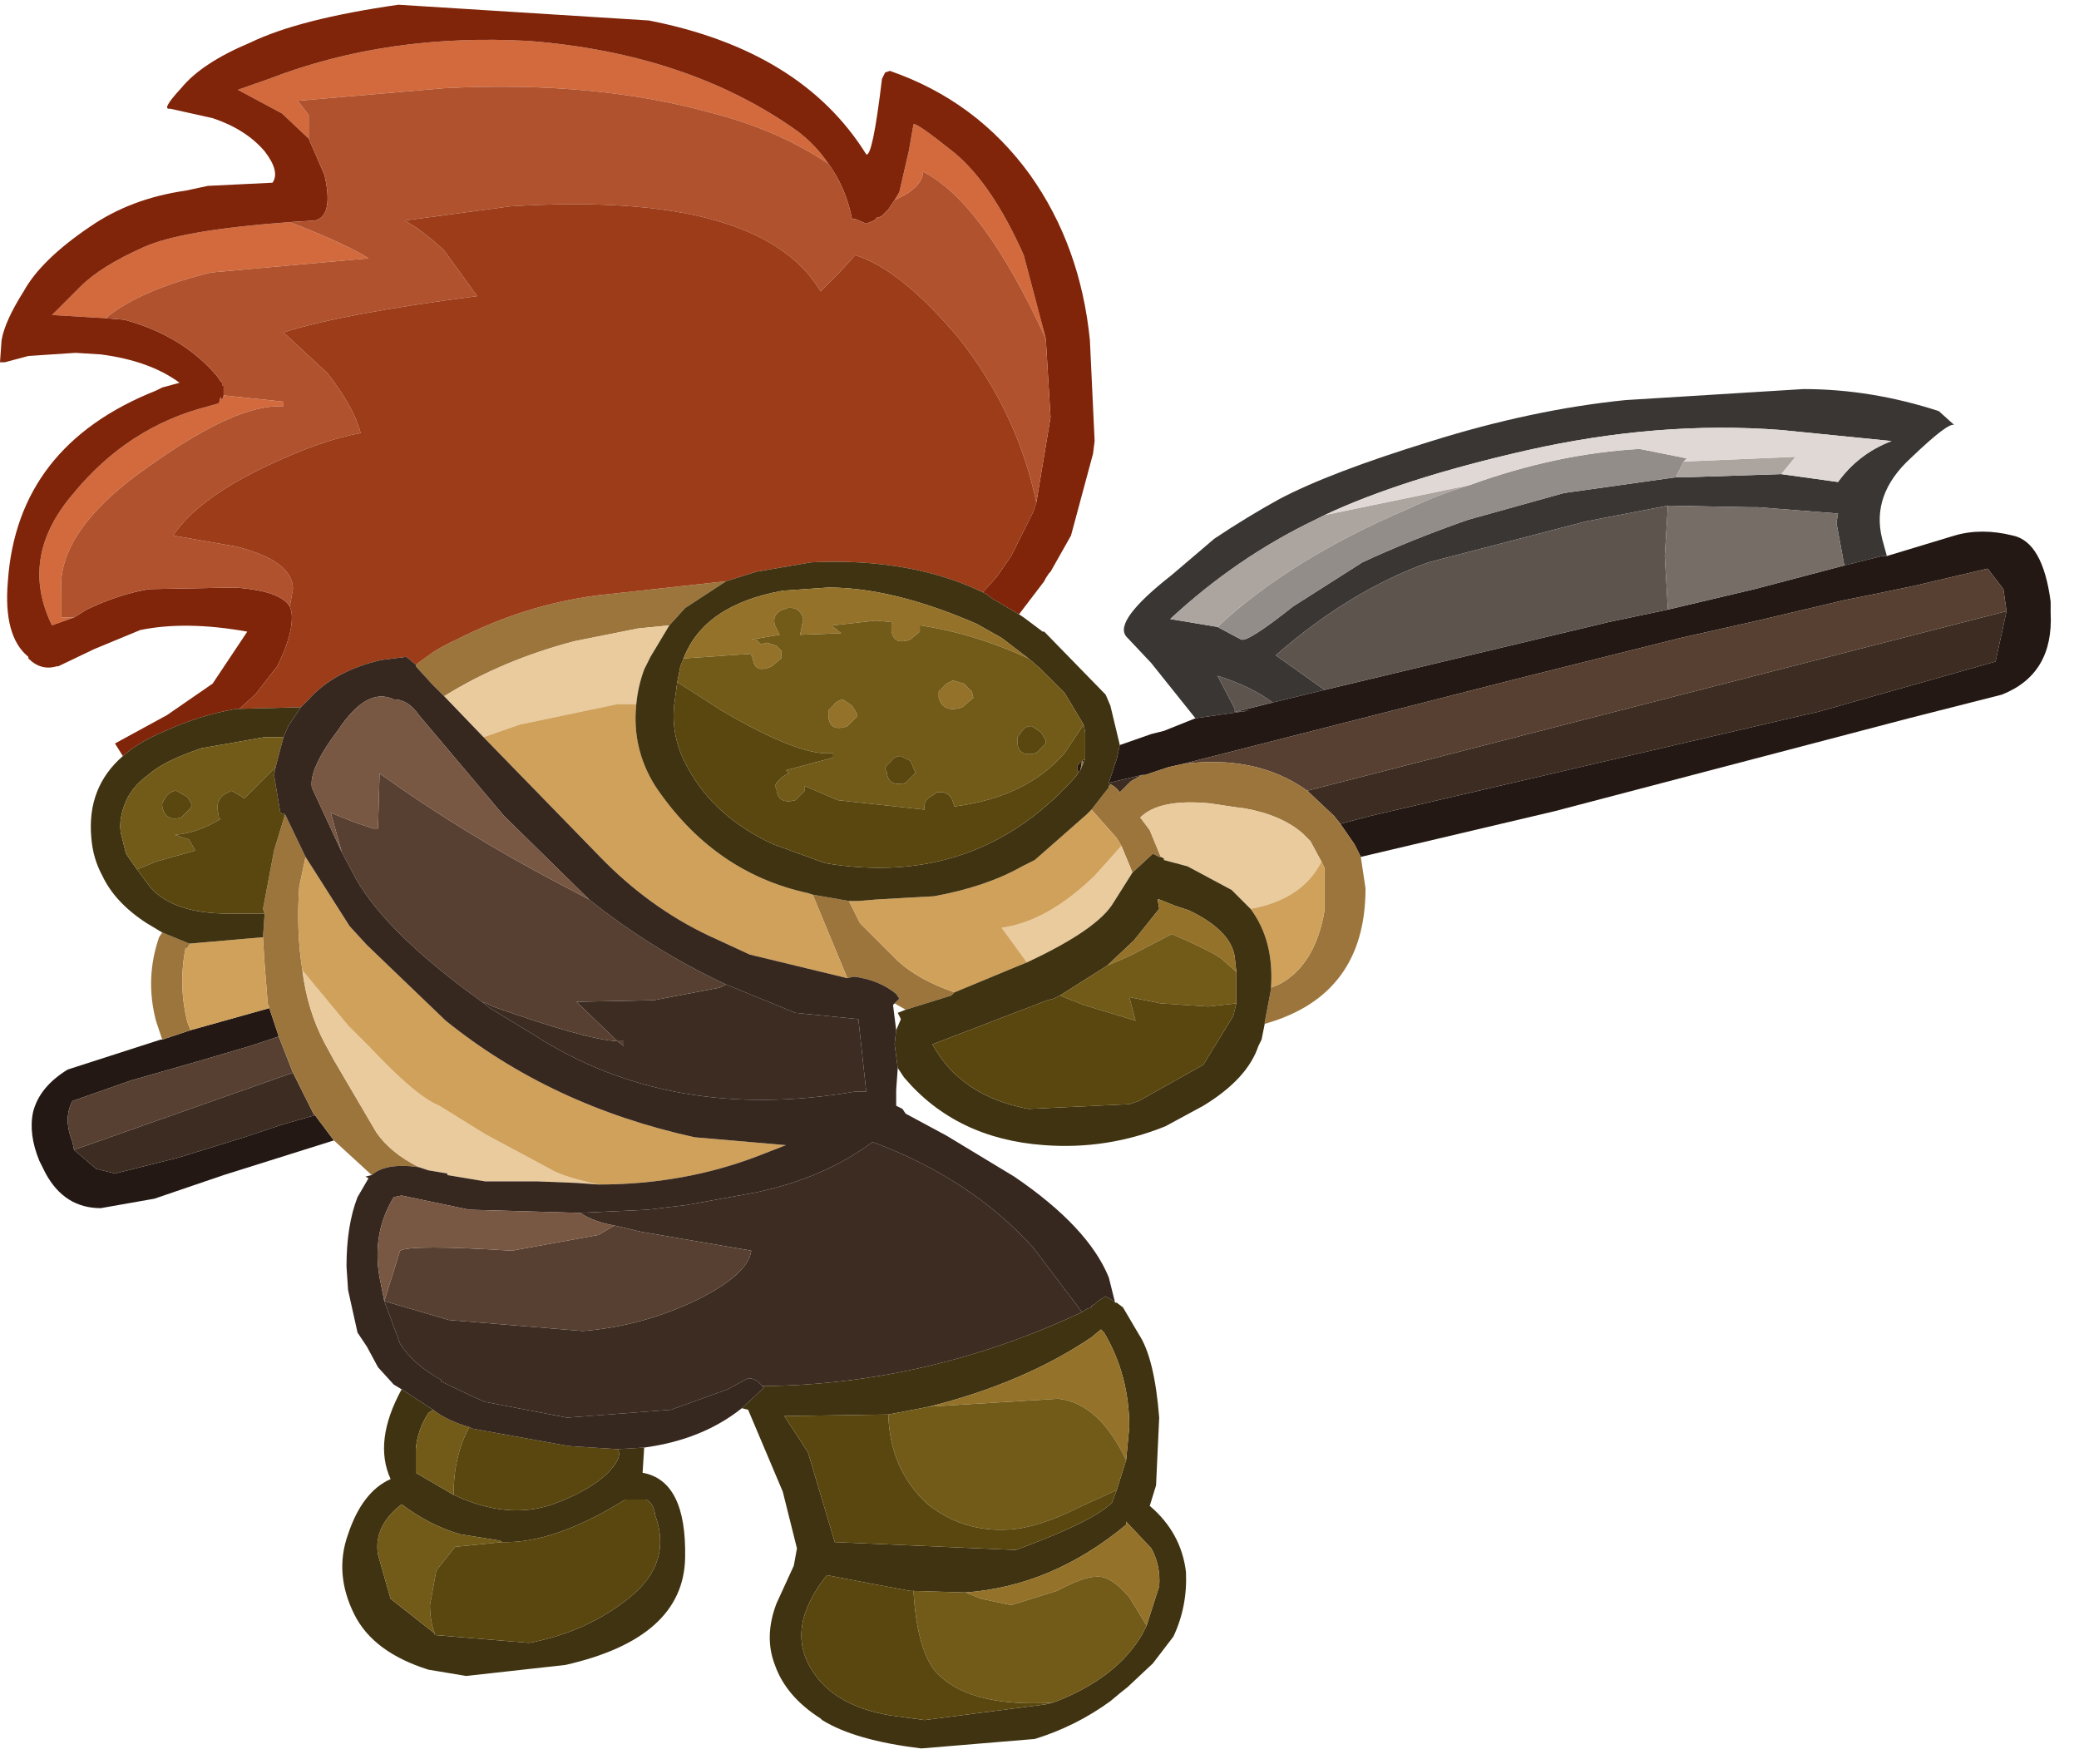 <?xml version="1.0" encoding="utf-8"?>
<svg version="1.1" id="Layer_1"
xmlns="http://www.w3.org/2000/svg"
xmlns:xlink="http://www.w3.org/1999/xlink"
xmlns:author="http://www.sothink.com"
width="66px" height="56px"
xml:space="preserve">
<g id="1902" transform="matrix(1, 0, 0, 1, 0, 0)">
<path style="fill:#3A3634;fill-opacity:1" d="M38.65,21.45L39.2 22.5L39.2 22.6L39.7 22.55L37.95 22.8L36.55 21.05L35.75 20.2Q35.35 19.7 37.2 18.25L38.55 17.1Q39.6 16.4 40.6 15.85Q42.2 15 45.45 14Q48.65 13 51.6 12.7L57.25 12.35Q59.4 12.35 61.55 13.05L62.05 13.5Q61.9 13.35 60.65 14.55Q59.4 15.7 59.75 17.1L59.9 17.65L59.75 17.65L58.55 17.95L58.3 16.6L58.35 16.3L55.8 16.1L55.5 16.1L52.95 16.05L50.35 16.55L45.35 17.85Q42.85 18.75 40.5 20.8L42.05 21.9L40.4 22.3Q39.75 21.8 38.65 21.45M53.5,15.15L56.55 15.05L58.35 15.3Q59 14.4 60.05 14L56.55 13.65Q52.65 13.35 48.45 14.3Q44.5 15.2 42.05 16.35L41.75 16.5Q39.25 17.7 37.15 19.65L38.65 19.9L39.4 20.3Q39.6 20.4 41.05 19.25L43.25 17.85Q44.75 17.15 46.6 16.5L49.65 15.65L53.2 15.15L53.5 15.15" />
<path style="fill:#231813;fill-opacity:1" d="M35.2,24.85L35.45 24.1L35.55 23.65L36.55 23.3L36.95 23.2L37.95 22.8L39.7 22.55L39.2 22.6L40.4 22.3L42.05 21.9L51.05 19.75L52.95 19.35L55.7 18.7L58.55 17.95L59.75 17.65L59.9 17.65L62.05 17Q62.9 16.75 63.9 17Q64.85 17.2 65.1 19.1L65.1 19.45Q65.2 21.4 63.55 22.05L60.6 22.8L49.35 25.75L43.2 27.2L43 26.8L42.55 26.15L43.5 25.9L57.25 22.7L57.7 22.6L63.35 21L63.7 19.4L63.6 18.7L63.1 18.05L60.75 18.6L59.55 18.85L58.55 19.05L55.8 19.7L53.35 20.25L48.15 21.55L37.55 24.25L37.1 24.35L36.35 24.6L36.25 24.6L35.2 24.85M10.6,36.2L7.1 37.3L4.9 38.05L3.2 38.35Q2.05 38.35 1.45 37.25L1.25 36.85Q0.9 36 1.05 35.3Q1.25 34.5 2.15 33.95L5.1 33L5.15 33L6.05 32.7L8.55 32L8.8 32.75L8.85 32.9L7.95 33.2L6.25 33.7L4.15 34.3L2.3 34.95Q2 35.5 2.3 36.25L2.35 36.5L3.05 37.1L3.65 37.25L5.65 36.75L7.75 36.1L8.95 35.7L10 35.4L10.6 36.2M34.4,24.2L34.35 24.15L34.3 24.45L34.25 24.5Q34.1 24.35 34.35 24.15L34.45 24.1L34.4 24.2" />
<path style="fill:#3C2C22;fill-opacity:1" d="M63.7,19.4L63.35 21L57.7 22.6L57.25 22.7L43.5 25.9L42.55 26.15L42.35 25.9L41.5 25.1L63.7 19.4M36.25,24.6L35.9 24.8L35.55 25.15Q35.4 24.95 35.25 24.9L35.2 24.85L36.25 24.6M23.05,31.25L25.25 32.15L27.25 32.35L27.5 34.65L27.15 34.65Q21.3 35.65 16.95 32.85L15.55 32L15.3 31.8L15.45 31.85L15.65 31.95Q18.6 33 19.6 33.05L18.3 31.8L20.75 31.75L22.85 31.35L23.05 31.25M19.8,33.05L19.6 33.05L19.8 33.2L19.8 33.05M9.3,34.05L9.8 35.05L9.95 35.35L10 35.4L8.95 35.7L7.75 36.1L5.65 36.75L3.65 37.25L3.05 37.1L2.35 36.5L9.3 34.05M20.55,38.4L21.8 38.25L24 37.85Q26.15 37.4 27.7 36.25Q30.8 37.4 32.8 39.6L34.35 41.65Q29.45 43.95 24.2 44Q24 43.75 23.75 43.75L23.1 44.1L21.3 44.75L18 45L15.4 44.5L15.05 44.35L14 43.85L14 43.8Q13.1 43.3 12.7 42.65L12.2 41.3L14.25 41.9L18.5 42.25Q20.4 42.1 22.15 41.25Q23.75 40.45 23.85 39.7L20.35 39.1L19.5 38.9Q18.9 38.8 18.4 38.5L20.55 38.4" />
<path style="fill:#574031;fill-opacity:1" d="M37.55,24.25L48.15 21.55L53.35 20.25L55.8 19.7L58.55 19.05L59.55 18.85L60.75 18.6L63.1 18.05L63.6 18.7L63.7 19.4L41.5 25.1Q39.9 23.95 37.55 24.25M22.85,31.35L20.75 31.75L18.3 31.8L19.6 33.05Q18.6 33 15.65 31.95L15.45 31.85L15.3 31.8Q12.3 29.65 11.3 27.9L10.85 27.05L10.5 25.8L11.25 26.1L11.85 26.3L12 26.3L12.05 24.55Q14.7 26.45 17.75 28.05L18.7 28.55Q20.7 30.15 23.05 31.25L22.85 31.35M19.8,33.2L19.6 33.05L19.8 33.05L19.8 33.2M9.3,34.05L2.35 36.5L2.3 36.25Q2 35.5 2.3 34.95L4.15 34.3L6.25 33.7L7.95 33.2L8.85 32.9L9.3 34.05M20.35,39.1L23.85 39.7Q23.75 40.45 22.15 41.25Q20.4 42.1 18.5 42.25L14.25 41.9L12.2 41.3L12.7 39.7Q13.05 39.5 16.25 39.7L19 39.2L19.5 38.9L20.35 39.1" />
<path style="fill:#938D89;fill-opacity:1" d="M44.7,16.15Q45.65 15.7 46.65 15.4Q49.4 14.4 52.05 14.25L53.55 14.55L53.45 14.65L53.2 15.15L49.65 15.65L46.6 16.5Q44.75 17.15 43.25 17.85L41.05 19.25Q39.6 20.4 39.4 20.3L38.65 19.9Q40.95 17.75 44.7 16.15" />
<path style="fill:#ACA49F;fill-opacity:1" d="M57,14.5L56.55 15.05L53.5 15.15L53.2 15.15L53.45 14.65L57 14.5M46.65,15.4Q45.65 15.7 44.7 16.15Q40.95 17.75 38.65 19.9L37.15 19.65Q39.25 17.7 41.75 16.5L42.05 16.35L46.65 15.4" />
<path style="fill:#5D544E;fill-opacity:1" d="M52.95,19.35L51.05 19.75L42.05 21.9L40.5 20.8Q42.85 18.75 45.35 17.85L50.35 16.55L52.95 16.05L52.85 17.65L52.95 19.35M40.4,22.3L39.2 22.6L39.2 22.5L38.65 21.45Q39.75 21.8 40.4 22.3" />
<path style="fill:#E0D8D4;fill-opacity:1" d="M53.45,14.65L53.55 14.55L52.05 14.25Q49.4 14.4 46.65 15.4L42.05 16.35Q44.5 15.2 48.45 14.3Q52.65 13.35 56.55 13.65L60.05 14Q59 14.4 58.35 15.3L56.55 15.05L57 14.5L53.45 14.65" />
<path style="fill:#766D67;fill-opacity:1" d="M52.85,17.65L52.95 16.05L55.5 16.1L55.8 16.1L58.35 16.3L58.3 16.6L58.55 17.95L55.7 18.7L52.95 19.35L52.85 17.65" />
<path style="fill:#9C753C;fill-opacity:1" d="M36.8,27.2L36.6 27.1L35.95 27.7L35.85 27.45L35.6 26.85L35.45 26.6L34.65 25.7L35 25.25L35.2 25L35.2 24.95L35.25 24.9Q35.4 24.95 35.55 25.15L35.9 24.8L36.25 24.6L36.35 24.6L37.1 24.35L37.55 24.25Q39.9 23.95 41.5 25.1L42.35 25.9L42.55 26.15L43 26.8L43.2 27.2L43.35 28.2Q43.35 31.6 40.15 32.5L40.15 32.45L40.35 31.4L40.35 31.35L40.6 31.25Q41.75 30.65 42.05 28.9L42.05 27.55L41.95 27.35L41.6 26.7L41.35 26.45Q40.65 25.85 39.45 25.65L39.4 25.65L38.4 25.5Q36.8 25.35 36.2 25.95L36.5 26.35L36.85 27.2L36.8 27.2M10,35.4L9.95 35.35L9.8 35.05L9.3 34.05L8.85 32.9L8.8 32.75L8.55 32L8.5 31.85L8.4 30.6L8.35 29.8L8.35 29.75L8.4 29L8.35 28.85L8.7 27L9.05 25.85L9.7 27.2L9.5 28.15Q9.4 29.55 9.6 30.8Q9.75 32.05 10.3 33.1L10.6 33.65L11.95 35.95Q12.4 36.6 13.3 37.05Q12.25 36.9 11.8 37.3L10.6 36.2L10 35.4M5.15,33L4.95 32.4Q4.6 31.05 5.05 29.75L5.15 29.6L6 29.95L6.05 29.95L6 30L5.9 30.05Q5.65 31.25 5.95 32.45L6.05 32.7L5.15 33M13.2,21.1L13.75 20.7Q14.15 20.45 14.5 20.3Q16.65 19.2 18.95 18.9L23.05 18.45L21.75 19.3L21.25 19.85L20.25 19.95L18.25 20.35Q15.95 20.95 14.1 22.1L13.7 21.7L13.2 21.15L13.2 21.1M28.4,31.85L28.55 31.7L28.45 31.55Q27.9 31.1 27.1 31L26.9 31.05L25.8 28.4L26.95 28.6L27.3 29.3L28.5 30.5Q29.15 31.1 30.3 31.5L30.2 31.6L28.75 32.05L28.4 31.85M34.4,24.2L34.3 24.45L34.35 24.15L34.4 24.2" />
<path style="fill:#E9CB9E;fill-opacity:1" d="M39.7,28.85L39.1 28.25L37.7 27.5L36.95 27.3L36.95 27.25L36.85 27.2L36.5 26.35L36.2 25.95Q36.8 25.35 38.4 25.5L39.4 25.65L39.45 25.65Q40.65 25.85 41.35 26.45L41.6 26.7L41.95 27.35Q41.35 28.55 39.7 28.85M32.6,30.55L31.8 29.45Q33.25 29.25 34.75 27.8L35.6 26.85L35.85 27.45L35.95 27.7L35.35 28.65Q34.85 29.5 32.6 30.55M19.6,22.35L16.5 23L15.35 23.4L14.1 22.1Q15.95 20.95 18.25 20.35L20.25 19.95L21.25 19.85L20.65 20.85L20.45 21.25Q20.25 21.8 20.2 22.35L19.6 22.35M11.95,35.95L10.6 33.65L10.3 33.1Q9.75 32.05 9.6 30.8L11.05 32.55L11.75 33.25Q13.2 34.8 13.95 35.1L15.4 36L17.45 37.1Q17.85 37.35 19 37.6L18.3 37.55L17.05 37.5L15.6 37.5L15.4 37.5L14.2 37.3L14.2 37.25L13.6 37.15L13.3 37.05Q12.4 36.6 11.95 35.95" />
<path style="fill:#D0A15B;fill-opacity:1" d="M39.7,28.85Q41.35 28.55 41.95 27.35L42.05 27.55L42.05 28.9Q41.75 30.65 40.6 31.25L40.35 31.35Q40.45 29.85 39.7 28.85M28.5,30.5L27.3 29.3L26.95 28.6L27.25 28.6L27.85 28.55L29.65 28.45Q31.3 28.15 32.45 27.5L32.85 27.3L34.5 25.85L34.65 25.7L35.45 26.6L35.6 26.85L34.75 27.8Q33.25 29.25 31.8 29.45L32.6 30.55L32.35 30.65L30.3 31.5Q29.15 31.1 28.5 30.5M26.9,31.05L23.8 30.3L22.5 29.7Q20.6 28.8 19.05 27.2L15.35 23.4L16.5 23L19.6 22.35L20.2 22.35Q20.05 23.75 20.8 24.95Q22.65 27.7 25.65 28.35L25.8 28.4L26.9 31.05M9.5,28.15L9.7 27.2L11.1 29.4L11.65 30L14.15 32.4Q17.5 35.1 22.05 36.1L24.95 36.35L24.05 36.7Q21.7 37.6 19 37.6Q17.85 37.35 17.45 37.1L15.4 36L13.95 35.1Q13.2 34.8 11.75 33.25L11.05 32.55L9.6 30.8Q9.4 29.55 9.5 28.15M8.35,29.75L8.35 29.8L8.4 30.6L8.5 31.85L8.55 32L6.05 32.7L5.95 32.45Q5.65 31.25 5.9 30.05L5.9 30.1L6 30L6.05 29.95L8.35 29.75" />
<path style="fill:#D26A3D;fill-opacity:1" d="M29.3,5.45Q29.3 5.95 28.4 6.35L28.55 6.1L28.85 4.8L29 3.95Q29.05 3.85 30.3 4.85Q31.5 5.85 32.5 8.1L33.2 10.75Q31.2 6.4 29.3 5.45M8.95,3.6L7.55 2.85L8.55 2.5Q12.3 1.05 16.8 1.3Q21.85 1.7 25.3 4.15Q25.9 4.6 26.3 5.2Q24.75 4.15 22.65 3.6Q18.9 2.55 14.1 2.8L9.45 3.2L9.8 3.65L9.8 4.4L8.95 3.6M1.65,10L2.55 9.1Q3.2 8.45 4.55 7.85Q5.75 7.3 9.2 7.05Q11 7.75 11.7 8.2L6.7 8.65Q4.45 9.2 3.35 10.1L1.65 10M1.65,19.85Q0.6 17.7 2.3 15.7Q4.05 13.55 6.6 12.9L6.95 12.8L7 12.6L7.05 12.7L7.1 12.55L9 12.75L9 12.9Q7.55 12.8 4.8 14.75Q1.75 16.85 1.95 18.85L1.95 19.6L2.35 19.6L1.65 19.85" />
<path style="fill:#80250A;fill-opacity:1" d="M3.9,24L3.65 23.6L5.3 22.7L6.75 21.7L7.85 20.05Q5.9 19.7 4.45 20L3 20.6L1.85 21.15L1.8 21.15Q1.3 21.3 0.9 20.9L0.9 20.85Q0.1 20.2 0.25 18.45Q0.55 14.15 4.95 12.4L5.15 12.3L5.7 12.15Q4.75 11.45 3.2 11.25L2.4 11.2L0.9 11.3L0.15 11.5L0 11.5L0.05 10.8Q0.15 10.2 0.75 9.25Q1.3 8.25 2.85 7.2Q4.15 6.3 5.9 6.05L6.6 5.9L8.65 5.8Q8.9 5.45 8.4 4.8Q7.8 4.1 6.75 3.75L5.4 3.45Q5.1 3.5 5.75 2.8Q6.4 2 7.95 1.35Q9.5 0.6 12.65 0.15L20.6 0.65Q25.45 1.6 27.5 4.9Q27.7 5 28 2.5L28.1 2.3L28.25 2.25Q31 3.2 32.7 5.55Q34.3 7.8 34.6 10.8L34.75 14L34.7 14.4L34 17L33.35 18.15L33.3 18.2L33.2 18.35L33.15 18.45L32.35 19.5L31.5 19L31.3 18.85L31.2 18.8L31.65 18.3L32.1 17.65L32.8 16.25L32.9 15.95L33.35 13.25L33.2 10.75L32.5 8.1Q31.5 5.85 30.3 4.85Q29.05 3.85 29 3.95L28.85 4.8L28.55 6.1L28.4 6.35L28.2 6.65L28 6.85L27.9 6.9L27.85 6.9L27.75 7L27.5 7.1L27.15 6.95L27.05 6.95Q26.85 5.95 26.3 5.2Q25.9 4.6 25.3 4.15Q21.85 1.7 16.8 1.3Q12.3 1.05 8.55 2.5L7.55 2.85L8.95 3.6L9.8 4.4L10.3 5.55Q10.6 6.85 10 7L9.2 7.05Q5.75 7.3 4.55 7.85Q3.2 8.45 2.55 9.1L1.65 10L3.35 10.1L3.95 10.15Q5.8 10.65 6.9 11.95L7 12.1L7.05 12.15L7.05 12.25L7.1 12.25L7.1 12.35L7.1 12.55L7.05 12.7L7 12.6L6.95 12.8L6.6 12.9Q4.05 13.55 2.3 15.7Q0.6 17.7 1.65 19.85L2.35 19.6L2.75 19.35Q3.8 18.85 4.75 18.7L7.45 18.65Q8.9 18.75 9.2 19.25L9.25 19.4Q9.35 20.05 8.8 21.15L8.1 22.05L7.6 22.5L7.5 22.5Q6.35 22.7 5.25 23.2Q4.4 23.55 3.9 24" />
<path style="fill:#B1522E;fill-opacity:1" d="M30.45,10.75Q28.6 8.55 27.15 8.1L26.65 8.65L26.05 9.25Q24.15 6.05 16.2 6.55L12.85 7Q13.4 7.3 14.1 7.95L15.15 9.4Q10.9 9.95 9 10.55L10.4 11.85Q11.25 12.95 11.45 13.75Q10.25 13.95 8.45 14.8Q6.25 15.85 5.5 17L7.5 17.35Q9.3 17.8 9.3 18.7L9.2 19.25Q8.9 18.75 7.45 18.65L4.75 18.7Q3.8 18.85 2.75 19.35L2.35 19.6L1.95 19.6L1.95 18.85Q1.75 16.85 4.8 14.75Q7.55 12.8 9 12.9L9 12.75L7.1 12.55L7.1 12.35L7.1 12.25L7.05 12.25L7.05 12.15L7 12.1L6.9 11.95Q5.8 10.65 3.95 10.15L3.35 10.1Q4.45 9.2 6.7 8.65L11.7 8.2Q11 7.75 9.2 7.05L10 7Q10.6 6.85 10.3 5.55L9.8 4.4L9.8 3.65L9.45 3.2L14.1 2.8Q18.9 2.55 22.65 3.6Q24.75 4.15 26.3 5.2Q26.85 5.95 27.05 6.95L27.15 6.95L27.5 7.1L27.75 7L27.85 6.9L27.9 6.9L28 6.85L28.2 6.65L28.4 6.35Q29.3 5.95 29.3 5.45Q31.2 6.4 33.2 10.75L33.35 13.25L32.9 15.95Q32.3 13.1 30.45 10.75" />
<path style="fill:#9C3C19;fill-opacity:1" d="M18.95,18.9Q16.65 19.2 14.5 20.3Q14.15 20.45 13.75 20.7L13.2 21.1L12.9 20.85L12.1 20.95Q10.6 21.3 9.8 22.2L9.55 22.45L7.6 22.5L8.1 22.05L8.8 21.15Q9.35 20.05 9.25 19.4L9.2 19.25L9.3 18.7Q9.3 17.8 7.5 17.35L5.5 17Q6.25 15.85 8.45 14.8Q10.25 13.95 11.45 13.75Q11.25 12.95 10.4 11.85L9 10.55Q10.9 9.95 15.15 9.4L14.1 7.95Q13.4 7.3 12.85 7L16.2 6.55Q24.15 6.05 26.05 9.25L26.65 8.65L27.15 8.1Q28.6 8.55 30.45 10.75Q32.3 13.1 32.9 15.95L32.8 16.25L32.1 17.65L31.65 18.3L31.2 18.8Q28.9 17.7 25.75 17.85L24 18.15L23.05 18.45L18.95 18.9" />
<path style="fill:#403311;fill-opacity:1" d="M40.35,31.35L40.35 31.4L40.15 32.45L40.15 32.5L40.05 33L39.95 33.2Q39.6 34.25 38.2 35.1L37 35.75Q35.15 36.5 33.15 36.35Q30.35 36.15 28.7 34.2L28.5 33.9L28.4 33.15L28.45 32.7L28.6 32.35L28.5 32.15L28.75 32.05L30.2 31.6L30.3 31.5L32.35 30.65L32.6 30.55Q34.85 29.5 35.35 28.65L35.95 27.7L36.6 27.1L36.8 27.2L36.85 27.2L36.95 27.25L36.95 27.3L37.7 27.5L39.1 28.25L39.7 28.85Q40.45 29.85 40.35 31.35M35.4,41.35L35.45 41.35L35.65 41.5L36.15 42.35Q36.65 43.1 36.8 45L36.7 47.15L36.5 47.8Q37.5 48.65 37.65 49.9Q37.7 51 37.25 51.95L36.6 52.8L35.8 53.55L35.55 53.75L35.25 54Q34.15 54.8 32.85 55.2L29.25 55.5Q27.15 55.25 26.1 54.6L26.05 54.55Q24.95 53.85 24.6 52.85Q24.25 51.95 24.65 50.9L25.2 49.7L25.3 49.15L24.85 47.35L23.75 44.75L23.55 44.7L24.25 44.05L24.2 44Q29.45 43.95 34.35 41.65L34.5 41.55L34.65 41.5L34.65 41.45L34.75 41.4L34.85 41.3L35.1 41.15L35.35 41.3L35.4 41.35M17.55,47.75Q18.65 47.35 19.25 46.8Q19.8 46.25 19.6 46L20.45 45.95L20.4 46.75Q21.8 47 21.75 49.45Q21.7 52 17.95 52.85L14.8 53.2L13.6 53Q11.85 52.45 11.25 51.25Q10.6 49.95 11.05 48.7Q11.5 47.35 12.4 46.95Q11.85 45.75 12.75 44.1L13.75 44.75L13.6 44.85Q13.25 45.4 13.2 46L13.2 46.75L14.4 47.45Q16.1 48.25 17.55 47.75M8.35,29.75L6.05 29.95L6 29.95L5.15 29.6L4.65 29.3Q3.65 28.65 3.25 27.8Q2.95 27.25 2.9 26.6Q2.75 25 3.9 24Q4.4 23.55 5.25 23.2Q6.35 22.7 7.5 22.5L7.6 22.5L9.55 22.45L9.15 23.05L9 23.4L8.4 23.4L6.4 23.75Q5.2 24.15 4.7 24.6Q4.15 25 3.95 25.55Q3.75 26.1 3.85 26.5L4 27.1L4.35 27.6L4.8 28.2Q5.55 29 7.25 29L8.3 29L8.4 29L8.35 29.75M35.25,24.9L35.2 24.95L35.2 25L35 25.25L34.65 25.7L34.5 25.85L32.85 27.3L32.45 27.5Q31.3 28.15 29.65 28.45L27.85 28.55L27.25 28.6L26.95 28.6L25.8 28.4L25.65 28.35Q22.65 27.7 20.8 24.95Q20.05 23.75 20.2 22.35Q20.25 21.8 20.45 21.25L20.65 20.85L21.25 19.85L21.75 19.3L23.05 18.45L24 18.15L25.75 17.85Q28.9 17.7 31.2 18.8L31.3 18.85L31.5 19L32.35 19.5L32.5 19.6L33.1 20.05L33.15 20.05L35.1 22.05L35.25 22.4L35.55 23.65L35.45 24.1L35.2 24.85L35.25 24.9M34.45,24.1L34.45 23.25L34.4 23L33.8 22L33 21.2L32.65 20.9L31.8 20.25L31 19.8Q28.35 18.65 26.3 18.65L24.85 18.75Q22.35 19.2 21.7 20.9L21.6 21.15L21.5 21.65L21.4 22.4Q21.3 23.45 21.85 24.4Q22.7 25.95 24.55 26.8L26.2 27.4Q31 28.2 34.15 24.65L34.25 24.5L34.3 24.45L34.4 24.2L34.45 24.1M6,30L5.9 30.1L5.9 30.05L6 30M13.8,51.9L16.8 52.15Q18.65 51.8 20 50.7Q21.35 49.6 20.8 48.1Q20.75 47.7 20.5 47.6L19.85 47.6Q17.6 49 15.95 48.95L15.85 48.9L14.6 48.7Q13.6 48.4 12.75 47.75Q11.85 48.45 12 49.35L12.4 50.75L13.8 51.85L13.8 51.9M33.45,31.7L33.25 31.75L29.6 33.15Q30.5 34.8 32.65 35.2L35.85 35.05L36.15 34.95L38.2 33.8L39.15 32.25L39.25 31.85L39.25 30.85L39.2 30.4Q39.1 29.55 37.75 28.9L37.3 28.75L36.8 28.55L36.75 28.55L36.8 28.85L36 29.85L35.15 30.65L33.65 31.6L33.45 31.7M35.85,45.3Q35.85 43.65 35.05 42.3L34.95 42.2L34.65 42.45Q32.5 43.9 29.5 44.65L29.25 44.7L28.2 44.9L24.9 44.95L25.65 46.1L26.5 48.95L32.25 49.2Q34.7 48.3 35.3 47.7L35.45 47.3L35.75 46.35L35.85 45.3M29,50.5L28.9 50.5L27.55 50.25L26.25 50Q24.9 51.7 25.8 53.05Q26.5 54.15 28.25 54.45L29.35 54.6L33.2 54.1L33.4 54.05L33.55 54Q35.45 53.25 36.25 51.9L36.4 51.6L36.8 50.35Q36.85 49.7 36.55 49.15L35.75 48.3L35.75 48.4Q33.4 50.35 30.65 50.55L29 50.5" />
<path style="fill:#94722A;fill-opacity:1" d="M24.85,18.75L26.3 18.65Q28.35 18.65 31 19.8L31.8 20.25L32.65 20.9Q30.9 20.1 29.2 19.85L29.2 20L29.2 20.05L28.9 20.3Q28.35 20.5 28.3 20L28.3 19.9L28.3 19.8L28.35 19.75L27.8 19.7L26.45 19.85L26.45 19.9L26.7 20.1L25.4 20.15L25.5 19.65Q25.4 19.25 25 19.3L24.85 19.35Q24.5 19.5 24.6 19.85L24.75 20.15L23.85 20.3L24 20.3L24.15 20.45L24.35 20.4L24.65 20.5L24.8 20.65L24.8 20.8L24.8 20.9L24.5 21.15Q23.95 21.4 23.9 20.9L23.85 20.8L23.9 20.75L21.7 20.9Q22.35 19.2 24.85 18.75M26.9,23.05Q26.35 23.25 26.3 22.75L26.3 22.65L26.3 22.55L26.45 22.4Q26.55 22.25 26.75 22.2L27.05 22.4L27.2 22.65L27.2 22.75L26.9 23.05M29.85,21.9L30.05 21.7L30.25 21.6L30.6 21.7L30.85 21.95L30.9 22.15L30.55 22.45Q29.95 22.65 29.8 22.15L29.8 22.05L29.8 21.95L29.85 21.9M36,29.85L36.8 28.85L36.75 28.55L36.8 28.55L37.3 28.75L37.75 28.9Q39.1 29.55 39.2 30.4L39.25 30.85L38.85 30.5Q38.7 30.3 37.2 29.65L35.85 30.35L35.15 30.65L36 29.85M35.75,46.35Q34.9 44.55 33.6 44.4L29.5 44.65Q32.5 43.9 34.65 42.45L34.95 42.2L35.05 42.3Q35.85 43.65 35.85 45.3L35.75 46.35M35.85,50.7Q35.25 50 34.8 50.05Q34.4 50.05 33.55 50.5L32.1 50.95L31.15 50.75L30.65 50.55Q33.4 50.35 35.75 48.4L35.75 48.3L36.55 49.15Q36.85 49.7 36.8 50.35L36.4 51.6L35.85 50.7" />
<path style="fill:#725B18;fill-opacity:1" d="M33,21.2L33.8 22L34.4 23L33.8 23.9Q32.6 25.3 30.3 25.6L30.25 25.45Q30.15 25.1 29.75 25.15L29.6 25.25Q29.3 25.4 29.35 25.7L26.6 25.4L25.55 24.95L25.55 25L25.55 25.1L25.25 25.4Q24.7 25.55 24.65 25.05L24.6 24.95L24.65 24.85L24.8 24.7Q24.9 24.6 25.05 24.55L24.95 24.45L26.45 24.05L26.45 23.9Q25.45 24.05 22.9 22.55L21.5 21.65L21.6 21.15L21.7 20.9L23.9 20.75L23.85 20.8L23.9 20.9Q23.95 21.4 24.5 21.15L24.8 20.9L24.8 20.8L24.8 20.65L24.65 20.5L24.35 20.4L24.15 20.45L24 20.3L23.85 20.3L24.75 20.15L24.6 19.85Q24.5 19.5 24.85 19.35L25 19.3Q25.4 19.25 25.5 19.65L25.4 20.15L26.7 20.1L26.45 19.9L26.45 19.85L27.8 19.7L28.35 19.75L28.3 19.8L28.3 19.9L28.3 20Q28.35 20.5 28.9 20.3L29.2 20.05L29.2 20L29.2 19.85Q30.9 20.1 32.65 20.9L33 21.2M27.2,22.75L27.2 22.65L27.05 22.4L26.75 22.2Q26.55 22.25 26.45 22.4L26.3 22.55L26.3 22.65L26.3 22.75Q26.35 23.25 26.9 23.05L27.2 22.75M29.8,21.95L29.8 22.05L29.8 22.15Q29.95 22.65 30.55 22.45L30.9 22.15L30.85 21.95L30.6 21.7L30.25 21.6L30.05 21.7L29.85 21.9L29.8 21.95M29.05,24.5L28.9 24.15L28.6 24Q28.4 24 28.3 24.15L28.15 24.3L28.1 24.4L28.15 24.5Q28.2 25 28.75 24.85L29.05 24.55L29.05 24.5M32.3,23.5L32.3 23.6Q32.35 24.05 32.9 23.9L33.2 23.6L33.2 23.5L33.05 23.25L32.75 23.05Q32.55 23.05 32.45 23.2L32.3 23.4L32.3 23.5M4,27.1L3.85 26.5Q3.75 26.1 3.95 25.55Q4.15 25 4.7 24.6Q5.2 24.15 6.4 23.75L8.4 23.4L9 23.4L8.75 24.35L8.4 24.7L7.75 25.35L7.7 25.3L7.35 25.1L7.15 25.2Q6.9 25.35 6.9 25.65L6.95 25.95L7 26Q6.25 26.45 5.55 26.5L6 26.65L6.2 27L4.95 27.35L4.35 27.6L4 27.1M5.3,25.25L5.2 25.4L5.15 25.5L5.15 25.6Q5.25 26.1 5.75 25.95L6.05 25.65L6.1 25.55L5.95 25.3L5.6 25.1Q5.45 25.1 5.3 25.25M14.4,47.45L13.2 46.75L13.2 46Q13.25 45.4 13.6 44.85L13.75 44.75Q14.2 45.1 14.9 45.3Q14.4 46.2 14.4 47.45M14.45,49.1L13.85 49.85L13.65 50.95Q13.65 51.45 13.8 51.85L12.4 50.75L12 49.35Q11.85 48.45 12.75 47.75Q13.6 48.4 14.6 48.7L15.85 48.9L15.95 48.95L14.45 49.1M39.25,31.85L38.35 31.95L36.85 31.85L35.85 31.65L36.05 32.4L34.4 31.9L33.65 31.6L35.15 30.65L35.85 30.35L37.2 29.65Q38.7 30.3 38.85 30.5L39.25 30.85L39.25 31.85M29.25,44.7L29.5 44.65L33.6 44.4Q34.9 44.55 35.75 46.35L35.45 47.3L34.25 47.85Q32.95 48.5 32.05 48.55Q30.6 48.65 29.45 47.75Q28.25 46.65 28.2 44.9L29.25 44.7M29.65,53Q29.1 52.25 29 50.5L30.65 50.55L31.15 50.75L32.1 50.95L33.55 50.5Q34.4 50.05 34.8 50.05Q35.25 50 35.85 50.7L36.4 51.6L36.25 51.9Q35.45 53.25 33.55 54L33.4 54.05Q30.65 54.2 29.65 53" />
<path style="fill:#5A470F;fill-opacity:1" d="M34.45,23.25L34.45 24.1L34.35 24.15Q34.1 24.35 34.25 24.5L34.15 24.65Q31 28.2 26.2 27.4L24.55 26.8Q22.7 25.95 21.85 24.4Q21.3 23.45 21.4 22.4L21.5 21.65L22.9 22.55Q25.45 24.05 26.45 23.9L26.45 24.05L24.95 24.45L25.05 24.55Q24.9 24.6 24.8 24.7L24.65 24.85L24.6 24.95L24.65 25.05Q24.7 25.55 25.25 25.4L25.55 25.1L25.55 25L25.55 24.95L26.6 25.4L29.35 25.7Q29.3 25.4 29.6 25.25L29.75 25.15Q30.15 25.1 30.25 25.45L30.3 25.6Q32.6 25.3 33.8 23.9L34.4 23L34.45 23.25M29.05,24.55L28.75 24.85Q28.2 25 28.15 24.5L28.1 24.4L28.15 24.3L28.3 24.15Q28.4 24 28.6 24L28.9 24.15L29.05 24.5L29.05 24.55M32.3,23.4L32.45 23.2Q32.55 23.05 32.75 23.05L33.05 23.25L33.2 23.5L33.2 23.6L32.9 23.9Q32.35 24.05 32.3 23.6L32.3 23.5L32.3 23.4M8.7,27L8.35 28.85L8.4 29L8.3 29L7.25 29Q5.55 29 4.8 28.2L4.35 27.6L4.95 27.35L6.2 27L6 26.65L5.55 26.5Q6.25 26.45 7 26L6.95 25.95L6.9 25.65Q6.9 25.35 7.15 25.2L7.35 25.1L7.7 25.3L7.75 25.35L8.4 24.7L8.75 24.35L8.7 24.6L8.9 25.8L9.05 25.85L8.7 27M5.6,25.1L5.95 25.3L6.1 25.55L6.05 25.65L5.75 25.95Q5.25 26.1 5.15 25.6L5.15 25.5L5.2 25.4L5.3 25.25Q5.45 25.1 5.6 25.1M14.4,47.45Q14.4 46.2 14.9 45.3L15 45.35L18.05 45.9L19.6 46Q19.8 46.25 19.25 46.8Q18.65 47.35 17.55 47.75Q16.1 48.25 14.4 47.45M13.8,51.85Q13.65 51.45 13.65 50.95L13.85 49.85L14.45 49.1L15.95 48.95Q17.6 49 19.85 47.6L20.5 47.6Q20.75 47.7 20.8 48.1Q21.35 49.6 20 50.7Q18.65 51.8 16.8 52.15L13.8 51.9L13.8 51.85M33.65,31.6L34.4 31.9L36.05 32.4L35.85 31.65L36.85 31.85L38.35 31.95L39.25 31.85L39.15 32.25L38.2 33.8L36.15 34.95L35.85 35.05L32.65 35.2Q30.5 34.8 29.6 33.15L33.25 31.75L33.45 31.7L33.65 31.6M35.3,47.7Q34.7 48.3 32.25 49.2L26.5 48.95L25.65 46.1L24.9 44.95L28.2 44.9Q28.25 46.65 29.45 47.75Q30.6 48.65 32.05 48.55Q32.95 48.5 34.25 47.85L35.45 47.3L35.3 47.7M33.4,54.05L33.2 54.1L29.35 54.6L28.25 54.45Q26.5 54.15 25.8 53.05Q24.9 51.7 26.25 50L27.55 50.25L28.9 50.5L29 50.5Q29.1 52.25 29.65 53Q30.65 54.2 33.4 54.05" />
<path style="fill:#36271F;fill-opacity:1" d="M35.35,41.3L35.1 41.15L34.85 41.3L34.75 41.4L34.65 41.45L34.65 41.5L34.5 41.55L34.35 41.65L32.8 39.6Q30.8 37.4 27.7 36.25Q26.15 37.4 24 37.85L21.8 38.25L20.55 38.4L18.4 38.5L14.9 38.4L12.75 37.95L12.5 38Q11.8 39.15 12.05 40.55L12.2 41.3L12.7 42.65Q13.1 43.3 14 43.8L14 43.85L15.05 44.35L15.4 44.5L18 45L21.3 44.75L23.1 44.1L23.75 43.75Q24 43.75 24.2 44L24.25 44.05L23.55 44.7Q22.3 45.7 20.45 45.95L19.6 46L18.05 45.9L15 45.35L14.9 45.3Q14.2 45.1 13.75 44.75L12.75 44.1L12.5 43.95L12 43.4L11.65 42.75L11.35 42.3L11.05 40.95L11 40.2Q11 38.9 11.35 38L11.7 37.4L11.6 37.35L11.8 37.3Q12.25 36.9 13.3 37.05L13.6 37.15L14.2 37.25L14.2 37.3L15.4 37.5L15.6 37.5L17.05 37.5L18.3 37.55L19 37.6Q21.7 37.6 24.05 36.7L24.95 36.35L22.05 36.1Q17.5 35.1 14.15 32.4L11.65 30L11.1 29.4L9.7 27.2L9.05 25.85L8.9 25.8L8.7 24.6L8.75 24.35L9 23.4L9.15 23.05L9.55 22.45L9.8 22.2Q10.6 21.3 12.1 20.95L12.9 20.85L13.2 21.1L13.2 21.15L13.7 21.7L14.1 22.1L15.35 23.4L19.05 27.2Q20.6 28.8 22.5 29.7L23.8 30.3L26.9 31.05L27.1 31Q27.9 31.1 28.45 31.55L28.55 31.7L28.4 31.85L28.35 31.9L28.45 32.7L28.4 33.15L28.5 33.9L28.45 34.6L28.45 35.1L28.65 35.2L28.75 35.35L30.05 36.05L32.2 37.35Q34.55 38.95 35.2 40.55L35.4 41.35L35.35 41.3M11.3,27.9Q12.3 29.65 15.3 31.8L15.55 32L16.95 32.85Q21.3 35.65 27.15 34.65L27.5 34.65L27.25 32.35L25.25 32.15L23.05 31.25Q20.7 30.15 18.7 28.55L16 25.9L13.3 22.7Q12.95 22.2 12.5 22.2Q11.65 21.8 10.75 23.15Q9.8 24.4 9.9 25L10.85 27.05L11.3 27.9" />
<path style="fill:#785743;fill-opacity:1" d="M17.75,28.05Q14.7 26.45 12.05 24.55L12 26.3L11.85 26.3L11.25 26.1L10.5 25.8L10.85 27.05L9.9 25Q9.8 24.4 10.75 23.15Q11.65 21.8 12.5 22.2Q12.95 22.2 13.3 22.7L16 25.9L18.7 28.55L17.75 28.05M12.05,40.55Q11.8 39.15 12.5 38L12.75 37.95L14.9 38.4L18.4 38.5Q18.9 38.8 19.5 38.9L19 39.2L16.25 39.7Q13.05 39.5 12.7 39.7L12.2 41.3L12.05 40.55" />
</g>
</svg>
